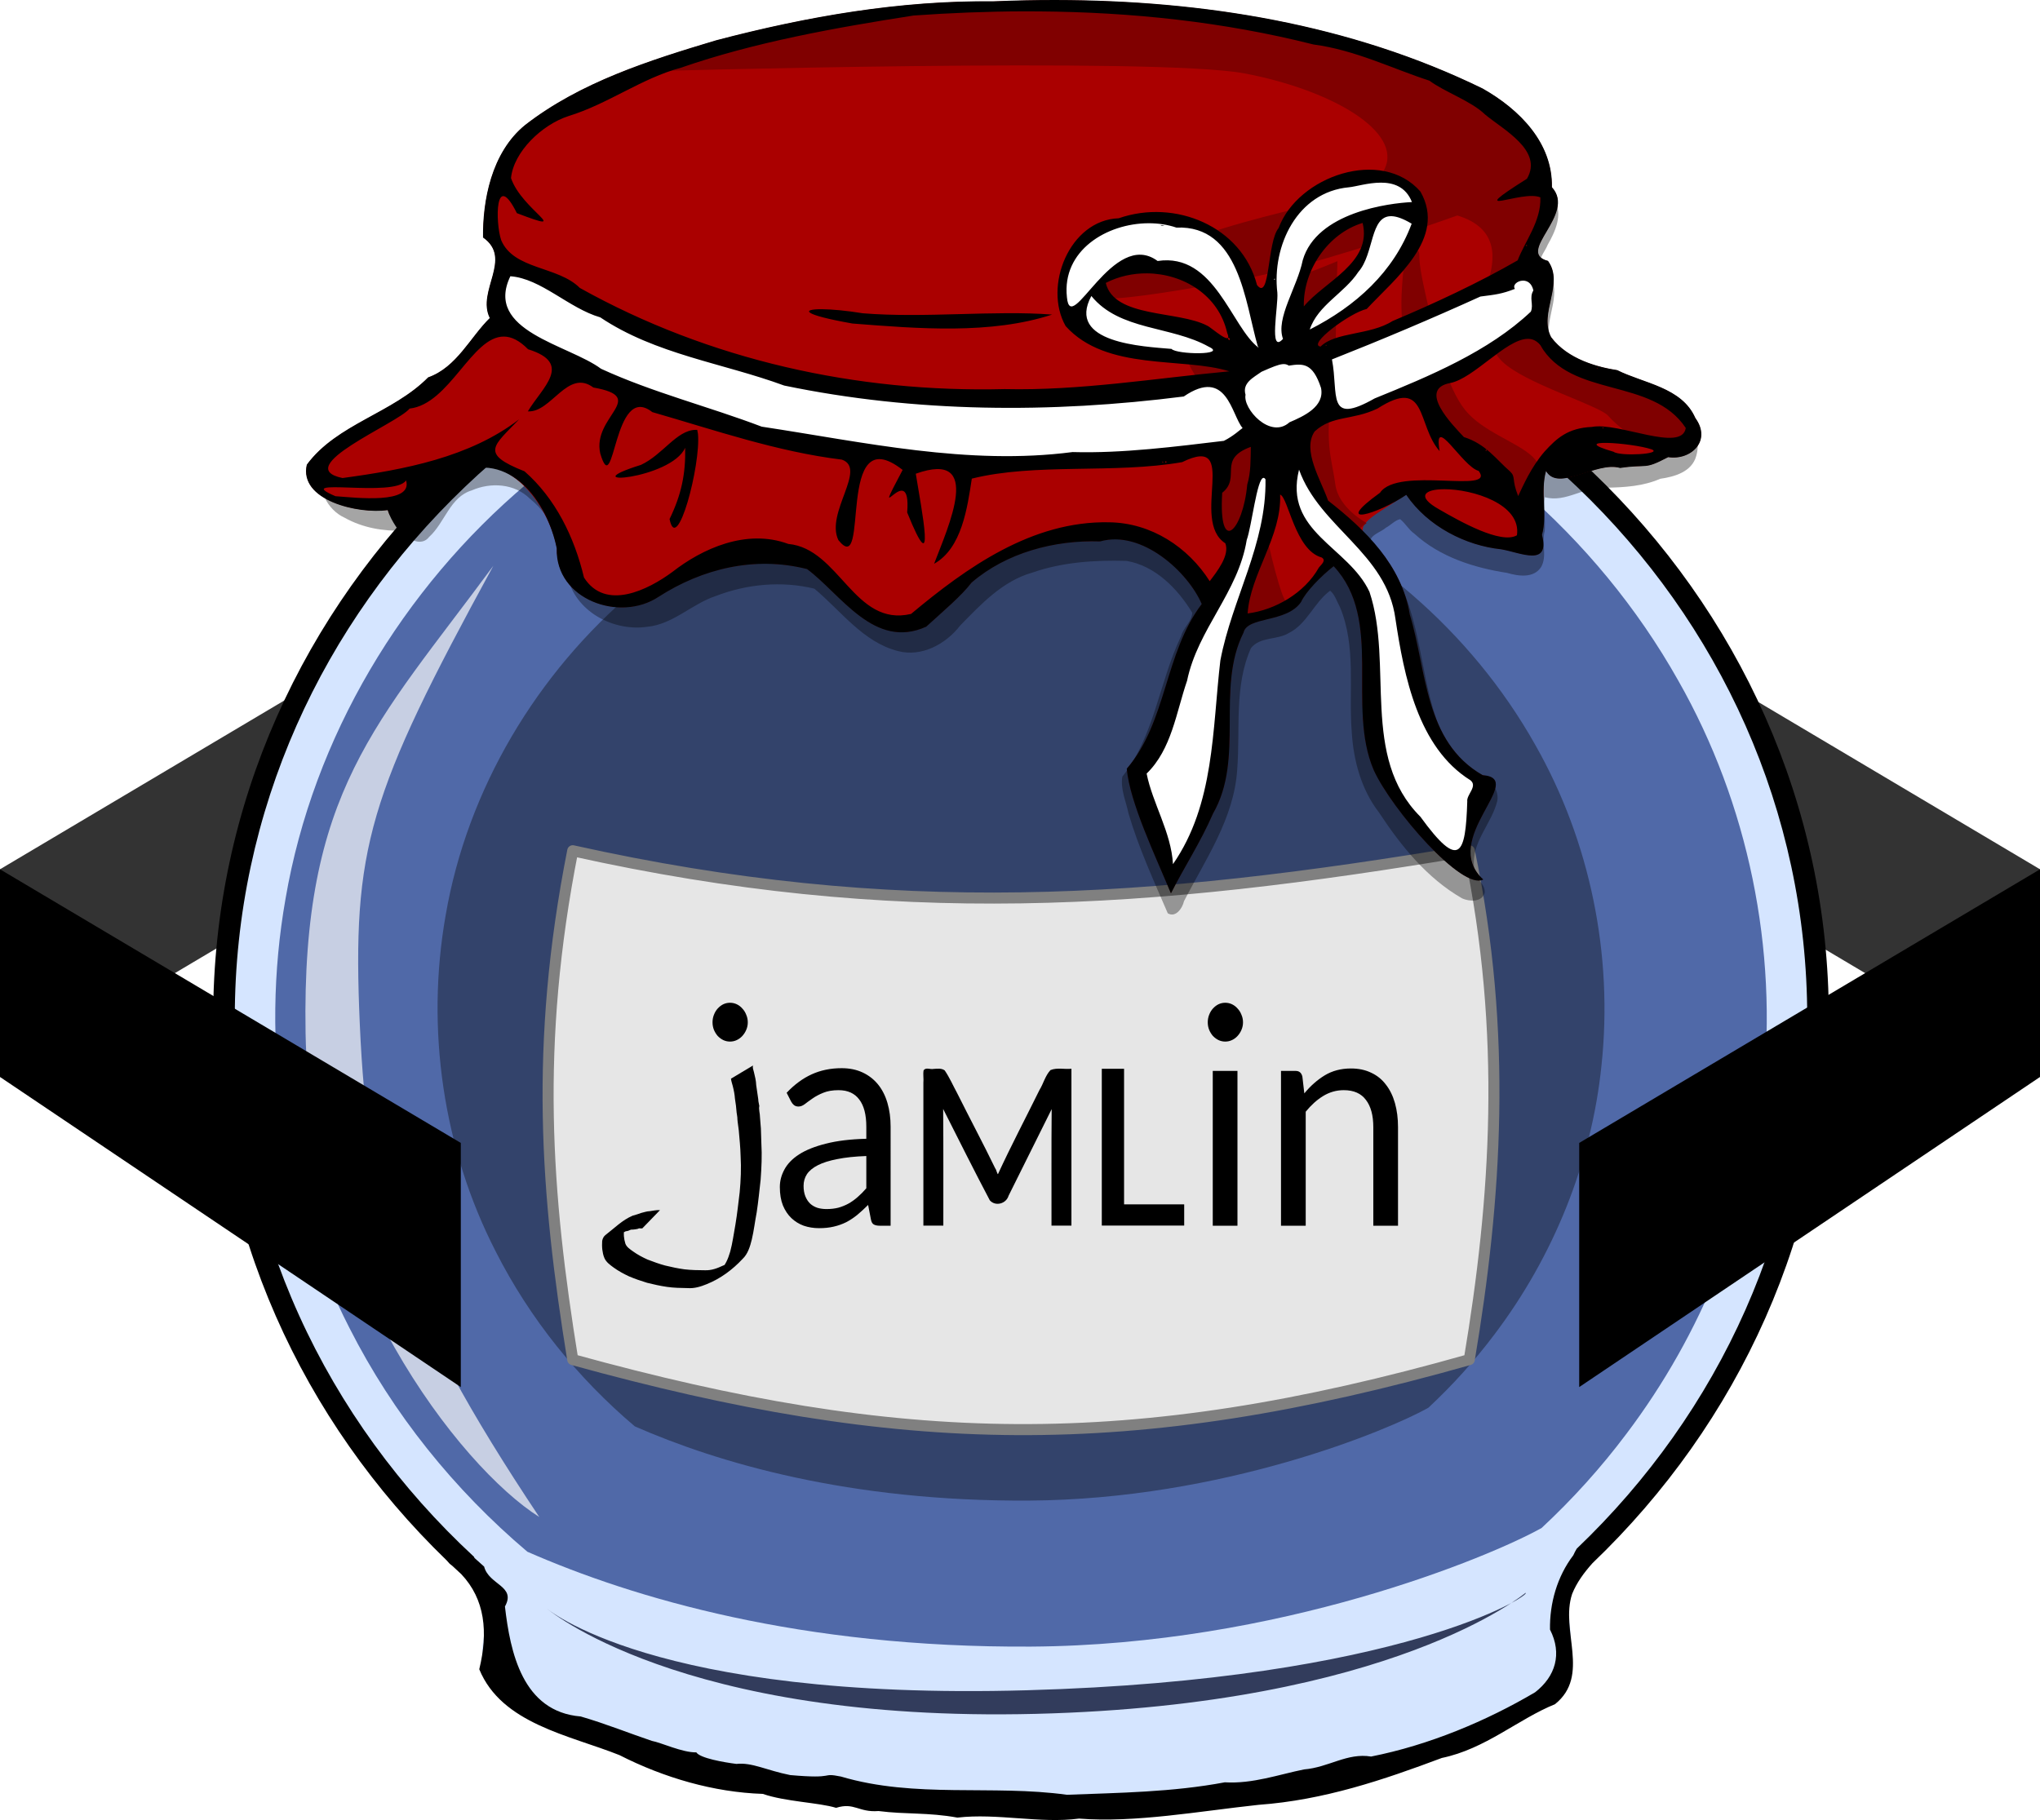 <?xml version="1.0" encoding="UTF-8" standalone="no"?>
<svg
   xmlns:dc="http://purl.org/dc/elements/1.1/"
   xmlns:cc="http://creativecommons.org/ns#"
   xmlns:rdf="http://www.w3.org/1999/02/22-rdf-syntax-ns#"
   xmlns:svg="http://www.w3.org/2000/svg"
   xmlns="http://www.w3.org/2000/svg"
   width="184.76mm"
   height="164.883mm"
   viewBox="0 0 184.76 164.883"
   version="1.1"
   id="svg8">
  <defs
     id="defs2" />
  <g
     id="layer1"
     transform="translate(-566.882,-49.955)">
    <g
       id="g1609"
       transform="translate(0,26.458)">
      <path
         id="path1903"
         d="M 709.909,77.461 751.643,102.249 v 18.814 L 709.909,96.274 Z"
         style="fill:#333333;fill-opacity:1;stroke:none;stroke-width:0.3;stroke-linecap:butt;stroke-linejoin:round;stroke-miterlimit:4;stroke-dasharray:0.3, 0.9;stroke-dashoffset:0;stroke-opacity:0.627" />
      <path
         style="fill:#333333;fill-opacity:1;stroke:none;stroke-width:0.3;stroke-linecap:butt;stroke-linejoin:round;stroke-miterlimit:4;stroke-dasharray:0.3, 0.9;stroke-dashoffset:0;stroke-opacity:0.627"
         d="M 608.616,77.461 566.882,102.249 v 18.814 l 41.734,-24.789 z"
         id="path1905" />
      <path
         id="path1907"
         d="m 658.757,46.032 c -17.261,0.086 -34.471,6.272 -47.654,17.465 -12.185,10.272 -20.894,24.792 -23.595,40.556 -2.5,14.182 -0.326,29.161 6.253,41.985 7.67,15.13 21.012,27.179 36.687,33.596 16.561,6.864 35.592,7.57 52.609,1.923 13.984,-4.578 26.591,-13.403 35.434,-25.192 7.351,-9.729 12.112,-21.454 13.346,-33.596 1.469,-13.776 -1.421,-27.96 -8.269,-40.007 -7.998,-14.228 -21.074,-25.428 -36.241,-31.4 -9.065,-3.599 -18.813,-5.41 -28.57,-5.33 z"
         style="color:#000000;font-style:normal;font-variant:normal;font-weight:normal;font-stretch:normal;font-size:medium;line-height:normal;font-family:sans-serif;font-variant-ligatures:normal;font-variant-position:normal;font-variant-caps:normal;font-variant-numeric:normal;font-variant-alternates:normal;font-feature-settings:normal;text-indent:0;text-align:start;text-decoration:none;text-decoration-line:none;text-decoration-style:solid;text-decoration-color:#000000;letter-spacing:normal;word-spacing:normal;text-transform:none;writing-mode:lr-tb;direction:ltr;text-orientation:mixed;dominant-baseline:auto;baseline-shift:baseline;text-anchor:start;white-space:normal;shape-padding:0;clip-rule:nonzero;display:inline;overflow:visible;visibility:visible;isolation:auto;mix-blend-mode:normal;color-interpolation:sRGB;color-interpolation-filters:linearRGB;solid-color:#000000;solid-opacity:1;vector-effect:none;fill:#ffffff;fill-opacity:1;fill-rule:nonzero;stroke:none;stroke-width:1.956;stroke-linecap:butt;stroke-linejoin:round;stroke-miterlimit:4;stroke-dasharray:none;stroke-dashoffset:0;stroke-opacity:1;color-rendering:auto;image-rendering:auto;shape-rendering:auto;text-rendering:auto;enable-background:accumulate" />
      <path
         style="fill:#d5e5ff;fill-opacity:1;stroke:none;stroke-width:1.956;stroke-linecap:butt;stroke-linejoin:round;stroke-miterlimit:4;stroke-dasharray:none;stroke-dashoffset:0;stroke-opacity:1"
         d="m 659.353,46.709 a 72.185,68.978 0 0 0 -72.185,68.978 72.185,68.978 0 0 0 23.352,50.683 c 0.36,1.308 0.472,2.713 0.342,4.069 -0.014,0.873 -0.294,1.747 -0.319,2.588 1.292,3.435 4.404,5.218 7.343,6.428 2.479,1.01 5.01,1.88 7.362,3.239 3.419,1.646 7.07,2.66 10.787,2.817 2.13,0.803 4.396,0.783 6.566,1.413 1.326,-0.583 2.625,0.562 3.969,0.347 2.407,0.286 4.842,0.244 7.237,0.638 3.67,-0.373 7.342,0.603 11.01,0.138 6.153,0.402 12.223,-1.1 18.326,-1.696 5.094,-0.712 9.935,-2.777 14.765,-4.665 3.595,-1.033 6.52,-3.793 9.852,-5.496 1.555,-1.433 1.525,-3.964 1.235,-6.008 -0.166,-1.437 -0.313,-2.998 -0.042,-4.432 a 72.185,68.978 0 0 0 22.586,-50.063 72.185,68.978 0 0 0 -72.185,-68.978 z"
         id="path1909" />
      <path
         style="color:#000000;font-style:normal;font-variant:normal;font-weight:normal;font-stretch:normal;font-size:medium;line-height:normal;font-family:sans-serif;font-variant-ligatures:normal;font-variant-position:normal;font-variant-caps:normal;font-variant-numeric:normal;font-variant-alternates:normal;font-feature-settings:normal;text-indent:0;text-align:start;text-decoration:none;text-decoration-line:none;text-decoration-style:solid;text-decoration-color:#000000;letter-spacing:normal;word-spacing:normal;text-transform:none;writing-mode:lr-tb;direction:ltr;text-orientation:mixed;dominant-baseline:auto;baseline-shift:baseline;text-anchor:start;white-space:normal;shape-padding:0;clip-rule:nonzero;display:inline;overflow:visible;visibility:visible;isolation:auto;mix-blend-mode:normal;color-interpolation:sRGB;color-interpolation-filters:linearRGB;solid-color:#000000;solid-opacity:1;vector-effect:none;fill:#3c4e7d;fill-opacity:1;fill-rule:nonzero;stroke:none;stroke-width:1.647;stroke-linecap:butt;stroke-linejoin:round;stroke-miterlimit:4;stroke-dasharray:none;stroke-dashoffset:0;stroke-opacity:1;color-rendering:auto;image-rendering:auto;shape-rendering:auto;text-rendering:auto;enable-background:accumulate"
         d="m 658.851,56.686 c -14.535,0.072 -29.026,5.281 -40.127,14.706 -10.26,8.649 -17.594,20.876 -19.868,34.15 -2.105,11.942 -0.274,24.555 5.266,35.353 3.572,7.046 8.607,13.297 14.626,18.393 8.728,3.826 22.514,7.916 41.432,7.805 20.374,-0.12 37.814,-7.409 42,-9.761 2.543,-2.368 4.882,-4.956 6.971,-7.741 6.19,-8.192 10.199,-18.064 11.237,-28.289 1.237,-11.6 -1.196,-23.544 -6.963,-33.688 -6.735,-11.981 -17.745,-21.412 -30.516,-26.44 -7.633,-3.031 -15.842,-4.556 -24.057,-4.488 z"
         id="path1911" />
      <path
         style="color:#000000;font-style:normal;font-variant:normal;font-weight:normal;font-stretch:normal;font-size:medium;line-height:normal;font-family:sans-serif;font-variant-ligatures:normal;font-variant-position:normal;font-variant-caps:normal;font-variant-numeric:normal;font-variant-alternates:normal;font-feature-settings:normal;text-indent:0;text-align:start;text-decoration:none;text-decoration-line:none;text-decoration-style:solid;text-decoration-color:#000000;letter-spacing:normal;word-spacing:normal;text-transform:none;writing-mode:lr-tb;direction:ltr;text-orientation:mixed;dominant-baseline:auto;baseline-shift:baseline;text-anchor:start;white-space:normal;shape-padding:0;clip-rule:nonzero;display:inline;overflow:visible;visibility:visible;isolation:auto;mix-blend-mode:normal;color-interpolation:sRGB;color-interpolation-filters:linearRGB;solid-color:#000000;solid-opacity:1;vector-effect:none;fill:#5069a8;fill-opacity:1;fill-rule:nonzero;stroke:none;stroke-width:1.813;stroke-linecap:butt;stroke-linejoin:round;stroke-miterlimit:4;stroke-dasharray:none;stroke-dashoffset:0;stroke-opacity:1;color-rendering:auto;image-rendering:auto;shape-rendering:auto;text-rendering:auto;enable-background:accumulate"
         d="m 658.8,51.11 c -16.003,0.08 -31.958,5.815 -44.18,16.192 -11.296,9.523 -19.371,22.985 -21.875,37.599 -2.318,13.148 -0.302,27.035 5.798,38.924 3.933,7.758 9.477,14.64 16.103,20.25 9.609,4.212 24.788,8.716 45.616,8.593 22.432,-0.132 41.633,-8.157 46.242,-10.747 2.8,-2.607 5.375,-5.457 7.675,-8.523 6.815,-9.02 11.229,-19.889 12.372,-31.146 1.362,-12.772 -1.317,-25.922 -7.666,-37.09 -7.415,-13.191 -19.537,-23.574 -33.598,-29.111 -8.404,-3.337 -17.442,-5.016 -26.487,-4.941 z"
         id="path1913" />
      <path
         id="path1915"
         d="m 658.921,64.339 c -12.52,0.062 -25.003,4.549 -34.564,12.668 -8.838,7.45 -15.155,17.982 -17.114,29.416 -1.814,10.286 -0.236,21.151 4.536,30.452 3.077,6.07 7.414,11.454 12.598,15.843 7.518,3.295 19.393,6.819 35.688,6.723 17.55,-0.103 32.572,-6.381 36.178,-8.408 2.191,-2.04 4.205,-4.269 6.005,-6.668 5.332,-7.056 8.785,-15.56 9.68,-24.367 1.065,-9.992 -1.03,-20.28 -5.998,-29.018 -5.801,-10.32 -15.285,-18.443 -26.286,-22.775 -6.575,-2.61 -13.646,-3.924 -20.722,-3.866 z"
         style="color:#000000;font-style:normal;font-variant:normal;font-weight:normal;font-stretch:normal;font-size:medium;line-height:normal;font-family:sans-serif;font-variant-ligatures:normal;font-variant-position:normal;font-variant-caps:normal;font-variant-numeric:normal;font-variant-alternates:normal;font-feature-settings:normal;text-indent:0;text-align:start;text-decoration:none;text-decoration-line:none;text-decoration-style:solid;text-decoration-color:#000000;letter-spacing:normal;word-spacing:normal;text-transform:none;writing-mode:lr-tb;direction:ltr;text-orientation:mixed;dominant-baseline:auto;baseline-shift:baseline;text-anchor:start;white-space:normal;shape-padding:0;clip-rule:nonzero;display:inline;overflow:visible;visibility:visible;isolation:auto;mix-blend-mode:normal;color-interpolation:sRGB;color-interpolation-filters:linearRGB;solid-color:#000000;solid-opacity:1;vector-effect:none;fill:#33436b;fill-opacity:1;fill-rule:nonzero;stroke:none;stroke-width:1.418;stroke-linecap:butt;stroke-linejoin:round;stroke-miterlimit:4;stroke-dasharray:none;stroke-dashoffset:0;stroke-opacity:1;color-rendering:auto;image-rendering:auto;shape-rendering:auto;text-rendering:auto;enable-background:accumulate" />
      <path
         style="fill:#000000;stroke-width:0.051"
         d="m 659.353,45.731 c -40.372,0 -73.164,31.307 -73.164,69.955 0,19.173 8.077,36.531 21.139,49.164 0.094,0.105 0.188,0.21 0.283,0.315 0.086,0.066 0.169,0.133 0.251,0.2 0.264,0.25 0.531,0.496 0.799,0.742 2.156,2.28 2.444,5.252 1.628,8.614 2.023,4.943 8.171,5.971 12.693,7.776 4.038,2.056 8.55,3.371 12.991,3.515 2.035,0.711 5.053,0.778 6.634,1.263 1.66,-0.523 2.023,0.433 3.843,0.29 2.491,0.32 4.458,0.107 7.144,0.595 3.598,-0.42 7.503,0.556 11.013,0.089 5.074,0.397 10.83,-0.662 16.258,-1.246 5.929,-0.427 11.323,-2.267 16.604,-4.247 3.954,-0.82 6.903,-3.513 10.249,-4.872 3.237,-2.598 0.447,-6.693 1.551,-9.989 0.42,-1.042 1.084,-1.935 1.837,-2.78 13.222,-12.655 21.41,-30.124 21.41,-49.43 0,-38.648 -32.79,-69.955 -73.162,-69.955 z m 0,1.955 c 39.362,0 71.207,30.458 71.207,68 0,18.785 -7.974,35.796 -20.872,48.106 -0.12,0.194 -0.221,0.395 -0.313,0.6 -1.468,1.935 -2.152,4.355 -2.111,6.736 1.124,2.197 0.489,4.247 -1.348,5.677 -4.387,2.589 -9.588,4.781 -14.855,5.823 -2.181,-0.356 -3.823,0.981 -6.074,1.167 -2.266,0.454 -4.646,1.32 -7.176,1.168 -4.766,0.897 -9.558,0.945 -14.298,1.129 -6.753,-0.934 -13.738,0.348 -20.465,-1.651 -1.931,-0.388 -0.317,0.246 -4.598,-0.134 -2.147,-0.427 -3.458,-1.168 -4.873,-1.011 -1.14,-0.145 -3.29,-0.518 -3.632,-1.046 -1.264,0.025 -3.177,-0.886 -4.026,-1.041 -2.032,-0.681 -4.106,-1.53 -6.442,-2.211 -5.283,-0.43 -6.388,-5.849 -6.863,-9.964 1.038,-1.866 -1.447,-1.936 -1.885,-3.614 -0.29,-0.256 -0.579,-0.517 -0.868,-0.777 -0.02,-0.039 -0.037,-0.079 -0.057,-0.118 -13.357,-12.363 -21.657,-29.676 -21.657,-48.838 0,-37.542 31.845,-68 71.207,-68 z"
         id="path1917" />
      <path
         style="fill:#323c5c;fill-opacity:1;stroke:none;stroke-width:0.265px;stroke-linecap:butt;stroke-linejoin:miter;stroke-opacity:1"
         d="m 616.305,169.14 c 0,0 9.553,8.438 43.565,7.484 34.012,-0.954 45.898,-8.768 45.169,-8.82 0,0 -12.027,10.156 -44.367,10.958 -32.34,0.802 -44.367,-9.622 -44.367,-9.622 z"
         id="path2071" />
      <path
         id="rect7859"
         style="fill:#e6e6e6;fill-opacity:1;stroke:#808080;stroke-width:1;stroke-linecap:round;stroke-linejoin:round"
         d="m 618.755,100.569 c 29.146,6.476 52.052,4.904 81.198,0 3.477,16.574 2.43,31.621 0,46.1 -30.718,8.716 -51.528,8.192 -81.198,0 -2.43,-15.002 -3.477,-28.478 0,-46.1 z" />
      <path
         style="fill:#000000;fill-opacity:0.353;stroke-width:0.05"
         d="m 661.041,23.797 c -7.35,0.079 -14.755,0.418 -21.938,2.14 -7.543,1.617 -15.08,3.903 -21.714,8.014 -2.366,1.544 -4.374,3.85 -5.075,6.688 -0.551,1.868 -0.821,3.889 -0.531,5.816 0.849,0.67 1.121,1.918 0.67,2.905 -0.286,1.221 -0.748,2.511 -0.382,3.767 -1.471,1.806 -2.714,3.962 -4.879,4.977 -0.952,0.671 -1.789,1.525 -2.809,2.112 -2.77,1.795 -6.019,3.093 -8.058,5.842 -0.917,1.607 0.235,3.653 1.761,4.337 1.625,0.916 3.517,1.246 5.359,1.171 0.337,0.888 1.658,1.445 2.306,0.571 1.418,-1.279 1.887,-3.628 3.869,-4.219 1.71,-0.748 3.876,-0.625 5.261,0.766 2.202,1.753 3.136,4.611 3.476,7.355 0.876,3.013 4.212,4.667 7.129,4.243 2.327,-0.212 4.056,-2.069 6.202,-2.783 2.836,-1.094 5.986,-1.393 8.946,-0.674 2.417,2.009 4.416,4.854 7.582,5.656 2.127,0.561 4.322,-0.621 5.628,-2.314 1.89,-1.939 3.852,-4.034 6.514,-4.789 2.74,-0.958 5.675,-1.151 8.554,-1.066 2.571,0.43 4.611,2.486 5.951,4.695 -0.05,0.818 -0.808,1.344 -1.013,2.121 -1.987,4.154 -2.407,9.06 -5.321,12.73 -0.185,1.142 0.338,2.233 0.56,3.33 0.915,3.117 2.284,6.087 3.557,9.049 0.718,0.426 1.327,-0.462 1.468,-1.096 1.95,-3.798 4.541,-7.509 4.821,-11.93 0.288,-3.669 -0.295,-7.547 1.245,-11 0.845,-1.06 2.365,-0.71 3.437,-1.371 1.647,-0.818 2.286,-2.778 3.732,-3.828 0.423,0.326 0.619,0.993 0.889,1.481 1.496,3.566 0.771,7.53 1.067,11.287 0.155,2.601 0.858,5.23 2.456,7.302 2.005,3.051 4.384,5.997 7.558,7.81 0.658,0.287 1.764,0.353 2.03,-0.507 0.089,-0.919 -1.07,-1.353 -0.96,-2.286 -0.282,-2.273 1.591,-3.962 2.098,-6.035 0.17,-0.939 -0.478,-1.929 -1.43,-2.016 -1.624,-0.678 -2.675,-2.29 -3.454,-3.829 -2.075,-4.483 -1.81,-9.74 -4.073,-14.157 -0.62,-1.27 -1.567,-2.334 -2.567,-3.287 -0.105,-0.828 0.951,-1.026 1.431,-1.468 0.439,-0.224 0.84,-0.691 1.3,-0.776 0.475,0.382 0.775,0.958 1.287,1.316 2.322,2.116 5.39,3.085 8.405,3.552 1.004,0.295 2.407,0.509 3.074,-0.538 0.566,-0.993 0.021,-2.187 0.326,-3.244 0.067,-1.025 -0.093,-2.054 0.01,-3.078 1.931,0.541 3.655,-1.054 5.586,-0.86 1.644,-0.03 3.332,-0.135 4.859,-0.806 1.286,-0.182 2.884,-0.624 3.271,-2.086 0.56,-1.877 -0.72,-3.731 -2.138,-4.797 -2.094,-1.537 -4.645,-2.197 -7.07,-2.973 -1.547,-0.452 -3.366,-1.069 -4.066,-2.699 -0.405,-1.66 0.624,-3.272 0.367,-4.951 -0.035,-0.862 -0.493,-1.691 -1.244,-2.079 0.008,-0.58 0.488,-1.081 0.695,-1.618 0.675,-1.182 1.39,-2.716 0.629,-4.035 -0.39,-1.23 -0.328,-2.583 -0.956,-3.738 -1.463,-3.423 -4.654,-5.664 -7.94,-7.01 -11.791,-5.46 -24.901,-7.21 -37.745,-7.089 z"
         id="path2005" />
      <g
         id="g7876"
         transform="matrix(0.326,0,0,0.359,443.731,30.317)"
         style="stroke-width:2.788">
        <path
           d="m 556.202,290.994 c -0.104,-0.003 -0.825,-0.028 -0.889,-0.018 -0.154,0.023 -0.274,0.108 -0.422,0.143 -0.447,0.107 -0.951,0.132 -1.425,0.176 -0.482,-0.065 -0.772,0.169 -1.15,0.292 -0.467,0.152 -0.64,0.02 -1.075,0.301 -0.227,0.124 -0.542,0.07 -0.795,0.139 -0.144,0.04 -0.257,0.128 -0.397,0.175 -0.473,0.161 -0.761,0.121 -1.181,0.389 -0.895,0.252 0.088,-0.074 -0.673,0.335 -0.7,0.24 -0.066,-0.025 -0.644,0.363 -1.675,1.122 3.271,-2.332 4.923,-3.48 -0.494,0.314 -0.91,0.683 -1.196,1.186 -0.221,0.582 -0.214,1.282 -0.18,1.961 0.059,0.62 0.189,1.255 0.41,1.889 0.351,0.86 1.296,1.406 2.077,1.919 1.315,0.858 2.687,1.518 4.089,2.089 1.625,0.562 3.251,1.109 4.881,1.503 1.799,0.398 3.589,0.744 5.368,0.96 1.915,0.201 3.788,0.227 5.652,0.234 1.92,0.075 3.559,-0.543 5.112,-1.197 0.83,-0.28 1.651,-0.604 2.376,-1.037 0.252,-0.15 0.955,-0.663 0.717,-0.496 -4.945,3.46 -6.093,4.435 -3.944,2.667 1.478,-1.149 2.208,-2.845 2.794,-4.64 0.66,-2.193 0.978,-4.545 1.447,-6.826 0.498,-2.686 0.815,-5.444 1.188,-8.181 0.304,-2.989 0.454,-6.034 0.252,-9.174 -0.057,-2.113 -0.307,-4.265 -0.507,-6.408 -0.106,-0.948 -0.314,-1.915 -0.384,-2.856 0.033,-0.524 -0.16,-1.088 -0.211,-1.631 -0.087,-1.166 -0.256,-2.343 -0.469,-3.529 -0.075,-1.04 -0.307,-2.099 -0.603,-3.164 -0.177,-0.628 -0.433,-1.256 -0.499,-1.875 0,0 6.126,-3.322 6.126,-3.322 v 0 c -0.172,0.515 0.072,1.08 0.251,1.674 0.305,1.096 0.59,2.204 0.629,3.267 0.172,1.19 0.399,2.387 0.574,3.577 -4.1e-4,0.565 0.19,1.111 0.295,1.694 -0.222,0.852 0.198,1.918 0.187,2.835 0.052,0.935 0.189,1.886 0.248,2.821 0.078,1.23 0.055,2.44 0.128,3.669 0.212,3.185 0.043,6.263 -0.202,9.315 -0.337,2.741 -0.639,5.494 -1.089,8.19 -0.481,2.268 -0.775,4.618 -1.354,6.842 -0.501,1.864 -1.135,3.7 -2.57,4.926 -2.775,2.706 -6.105,4.965 -9.965,6.371 -1.644,0.607 -3.356,1.121 -5.348,0.991 -1.891,-0.04 -3.78,-0.046 -5.725,-0.311 -1.817,-0.238 -3.649,-0.606 -5.486,-1.025 -1.667,-0.454 -3.337,-0.981 -4.996,-1.613 -1.463,-0.628 -2.901,-1.312 -4.276,-2.22 -0.969,-0.644 -2.085,-1.354 -2.583,-2.398 -0.34,-0.702 -0.481,-1.426 -0.588,-2.127 -0.099,-0.767 -0.078,-1.5 -0.039,-2.231 0.148,-0.651 0.441,-1.153 0.981,-1.517 2.472,-1.721 4.591,-3.718 7.485,-4.834 0.811,-0.209 1.622,-0.423 2.396,-0.694 0.785,-0.158 1.513,-0.424 2.364,-0.442 0.937,-0.119 1.84,-0.313 2.841,-0.268 0,0 -4.929,4.62 -4.929,4.62 z"
           id="path7862"
           style="opacity:1;fill:#000000;fill-opacity:1;stroke:none;stroke-width:1.115;stroke-linecap:butt;stroke-linejoin:round;stroke-miterlimit:4;stroke-dasharray:none;stroke-dashoffset:0;stroke-opacity:1" />
        <path
           d="m 625.191,290.31 h -3.046 q -1.003,0 -1.62,-0.308 -0.617,-0.308 -0.81,-1.311 l -0.771,-3.625 q -1.542,1.388 -3.008,2.507 -1.465,1.08 -3.085,1.851 -1.62,0.733 -3.471,1.118 -1.812,0.386 -4.049,0.386 -2.275,0 -4.28,-0.617 -1.967,-0.656 -3.432,-1.928 -1.465,-1.273 -2.352,-3.201 -0.848,-1.967 -0.848,-4.627 0,-2.314 1.273,-4.435 1.273,-2.159 4.088,-3.818 2.854,-1.658 7.442,-2.699 4.589,-1.08 11.222,-1.234 v -3.046 q 0,-4.55 -1.967,-6.864 -1.928,-2.352 -5.746,-2.352 -2.507,0 -4.242,0.656 -1.697,0.617 -2.969,1.427 -1.234,0.771 -2.159,1.427 -0.887,0.617 -1.774,0.617 -0.694,0 -1.234,-0.347 -0.501,-0.386 -0.81,-0.925 l -1.234,-2.198 q 3.239,-3.124 6.98,-4.666 3.741,-1.542 8.291,-1.542 3.278,0 5.823,1.08 2.545,1.08 4.28,3.008 1.735,1.928 2.622,4.666 0.887,2.738 0.887,6.016 z m -17.816,-4.203 q 1.812,0 3.316,-0.347 1.504,-0.386 2.815,-1.041 1.35,-0.694 2.545,-1.658 1.234,-0.964 2.391,-2.198 v -8.137 q -4.743,0.154 -8.059,0.771 -3.316,0.578 -5.399,1.542 -2.082,0.964 -3.046,2.275 -0.925,1.311 -0.925,2.931 0,1.542 0.501,2.661 0.501,1.118 1.35,1.851 0.848,0.694 2.005,1.041 1.157,0.308 2.507,0.308 z"
           style="font-style:normal;font-variant:normal;font-weight:normal;font-stretch:normal;font-size:medium;line-height:1.25;font-family:Lato;-inkscape-font-specification:Lato;letter-spacing:0px;word-spacing:0px;fill:#000000;fill-opacity:1;stroke:none;stroke-width:5.375"
           id="path7864" />
        <path
           style="font-style:normal;font-weight:normal;font-size:33.514px;line-height:1.25;font-family:sans-serif;letter-spacing:0px;word-spacing:0px;fill:#000000;fill-opacity:1;stroke:none;stroke-width:5.306"
           d="m 637.088,250.745 c -0.874,0.175 -2.08,-0.463 -2.726,0.342 -0.215,1.023 0.049,2.111 -0.066,3.161 0,12.011 0,24.022 0,36.034 1.847,0 3.695,0 5.542,0 -0.018,-9.812 0.049,-19.624 -0.05,-29.435 4.29,7.699 8.528,15.431 12.956,23.048 1.516,1.594 4.531,0.938 5.228,-1.167 3.988,-7.28 7.976,-14.56 11.964,-21.84 -0.102,9.798 -0.026,19.596 -0.05,29.394 1.846,0 3.693,0 5.539,0 0,-13.195 0,-26.389 0,-39.584 -1.93,0.2 -3.965,-0.351 -5.822,0.342 -1.443,1.383 -1.954,3.406 -3.061,5.031 -3.819,7.05 -7.858,13.997 -11.484,21.14 -0.173,0.428 -0.496,-1.129 -0.791,-1.345 -3.412,-6.392 -7.085,-12.627 -10.574,-18.982 -1.146,-1.918 -2.139,-3.99 -3.471,-5.761 -0.921,-0.615 -2.096,-0.425 -3.135,-0.379 z"
           id="path7866" />
        <path
           style="font-style:normal;font-weight:normal;font-size:33.514px;line-height:1.25;font-family:sans-serif;letter-spacing:0px;word-spacing:0px;fill:#000000;fill-opacity:1;stroke:none;stroke-width:5.306"
           d="m 683.863,250.873 c 0,13.136 0,26.272 0,39.408 7.63,0 15.261,0 22.891,0 0,-1.785 0,-3.569 0,-5.354 -5.567,0 -11.135,0 -16.702,0 0,-11.405 0,-22.81 0,-34.214 -2.063,0 -4.126,0 -6.189,0 z"
           id="path7868" />
        <path
           d="m 721.552,251.247 v 39.063 h -6.864 v -39.063 z m 1.542,-12.263 q 0,1.003 -0.424,1.89 -0.386,0.848 -1.08,1.542 -0.656,0.656 -1.542,1.041 -0.887,0.386 -1.89,0.386 -1.003,0 -1.89,-0.386 -0.848,-0.386 -1.542,-1.041 -0.656,-0.694 -1.041,-1.542 -0.386,-0.887 -0.386,-1.89 0,-1.003 0.386,-1.89 0.386,-0.925 1.041,-1.581 0.694,-0.694 1.542,-1.08 0.887,-0.386 1.89,-0.386 1.003,0 1.89,0.386 0.887,0.386 1.542,1.08 0.694,0.656 1.08,1.581 0.424,0.887 0.424,1.89 z"
           style="font-style:normal;font-variant:normal;font-weight:normal;font-stretch:normal;font-size:medium;line-height:1.25;font-family:Lato;-inkscape-font-specification:Lato;letter-spacing:0px;word-spacing:0px;fill:#000000;fill-opacity:1;stroke:none;stroke-width:5.375"
           id="path7870" />
        <path
           d="m 733.649,290.31 v -39.063 h 4.088 q 1.465,0 1.851,1.427 l 0.54,4.242 q 2.545,-2.815 5.669,-4.55 3.162,-1.735 7.288,-1.735 3.201,0 5.63,1.08 2.468,1.041 4.088,3.008 1.658,1.928 2.507,4.666 0.848,2.738 0.848,6.054 v 24.873 h -6.864 V 265.437 q 0,-4.435 -2.044,-6.864 -2.005,-2.468 -6.17,-2.468 -3.046,0 -5.707,1.465 -2.622,1.465 -4.859,3.972 v 28.767 z"
           style="font-style:normal;font-variant:normal;font-weight:normal;font-stretch:normal;font-size:medium;line-height:1.25;font-family:Lato;-inkscape-font-specification:Lato;letter-spacing:0px;word-spacing:0px;fill:#000000;fill-opacity:1;stroke:none;stroke-width:5.375"
           id="path7872" />
        <path
           id="path7874"
           style="font-style:normal;font-variant:normal;font-weight:normal;font-stretch:normal;font-size:medium;line-height:1.25;font-family:Lato;-inkscape-font-specification:Lato;letter-spacing:0px;word-spacing:0px;fill:#000000;fill-opacity:1;stroke:none;stroke-width:5.375"
           d="m 585.511,238.984 c 0,0.668 -0.141,1.298 -0.424,1.89 -0.257,0.566 -0.617,1.08 -1.08,1.542 -0.437,0.437 -0.951,0.784 -1.542,1.041 -0.591,0.257 -1.221,0.386 -1.89,0.386 -0.668,0 -1.298,-0.129 -1.89,-0.386 -0.566,-0.257 -1.08,-0.604 -1.542,-1.041 -0.437,-0.463 -0.784,-0.977 -1.041,-1.542 -0.257,-0.591 -0.386,-1.221 -0.386,-1.89 0,-0.668 0.129,-1.298 0.386,-1.89 0.257,-0.617 0.604,-1.144 1.041,-1.581 0.463,-0.463 0.977,-0.823 1.542,-1.08 0.591,-0.257 1.221,-0.386 1.89,-0.386 0.668,0 1.298,0.129 1.89,0.386 0.591,0.257 1.105,0.617 1.542,1.08 0.463,0.437 0.823,0.964 1.08,1.581 0.283,0.591 0.424,1.221 0.424,1.89 z" />
      </g>
      <path
         id="path2007"
         d="m 661.84,23.525 c -1.698,0.005 -3.395,0.06 -5.092,0.116 -8.211,-0.077 -16.365,1.305 -24.296,3.349 -1.249,0.319 -2.475,0.724 -3.707,1.101 -4.101,1.291 -8.182,2.784 -11.851,5.057 -0.94,0.597 -1.875,1.217 -2.724,1.938 -1.573,1.403 -2.523,3.378 -3.017,5.396 -0.364,1.475 -0.513,2.999 -0.497,4.518 0.594,0.401 1.05,1.047 1.094,1.777 0.074,1.081 -0.389,2.095 -0.614,3.131 -0.188,0.791 -0.248,1.666 0.137,2.407 -1.466,1.442 -2.45,3.344 -4.116,4.587 -0.452,0.339 -0.952,0.615 -1.485,0.805 -1.629,1.645 -3.719,2.703 -5.722,3.814 -1.824,1.007 -3.666,2.111 -4.996,3.748 -0.138,0.175 -0.309,0.341 -0.303,0.581 -0.134,0.813 0.231,1.628 0.836,2.167 0.866,0.786 2.005,1.197 3.129,1.463 1.111,0.243 2.268,0.354 3.403,0.204 0.059,0.497 0.487,0.84 0.855,1.13 0.114,0.03 0.218,-0.146 0.321,-0.208 1.145,-0.998 1.689,-2.497 2.728,-3.595 0.478,-0.503 1.126,-0.857 1.824,-0.906 1.205,-0.569 2.625,-0.714 3.899,-0.291 1.627,0.524 2.929,1.753 3.883,3.138 0.869,1.271 1.494,2.714 1.803,4.224 -0.053,1.317 0.462,2.643 1.405,3.567 1.626,1.61 4.182,2.149 6.349,1.477 0.674,-0.195 1.275,-0.566 1.858,-0.945 2.873,-1.758 6.226,-2.813 9.613,-2.72 1.158,0.028 2.314,0.187 3.436,0.475 1.934,1.473 3.436,3.458 5.508,4.759 1.101,0.701 2.424,1.122 3.735,0.915 0.529,-0.081 1.06,-0.234 1.539,-0.473 1.272,-1.172 2.614,-2.271 3.757,-3.571 0.19,-0.227 0.362,-0.468 0.609,-0.636 2.481,-2.018 5.619,-3.105 8.778,-3.418 0.871,-0.093 1.749,-0.103 2.622,-0.093 1.421,-0.402 2.95,-0.081 4.244,0.571 1.711,0.871 3.162,2.221 4.235,3.807 0.282,0.42 0.529,0.864 0.731,1.328 -1.475,1.941 -2.287,4.278 -3.004,6.584 -0.761,2.434 -1.462,4.939 -2.862,7.098 -0.283,0.433 -0.59,0.849 -0.926,1.243 0.172,1.673 0.739,3.276 1.318,4.848 0.813,2.156 1.77,4.254 2.657,6.381 1.23,-2.421 2.718,-4.708 3.798,-7.205 0.986,-1.706 1.34,-3.686 1.441,-5.631 0.155,-2.716 -0.116,-5.471 0.432,-8.154 0.182,-0.904 0.481,-1.783 0.884,-2.611 0.138,-0.525 0.687,-0.772 1.158,-0.927 1.175,-0.376 2.473,-0.481 3.488,-1.242 0.298,-0.223 0.544,-0.511 0.699,-0.849 0.58,-0.942 1.379,-1.725 2.195,-2.463 0.209,-0.185 0.425,-0.362 0.644,-0.534 1.153,1.21 1.874,2.778 2.212,4.405 0.506,2.401 0.37,4.87 0.394,7.308 0.018,2.294 0.131,4.655 1.046,6.79 0.739,1.548 1.752,2.945 2.803,4.293 1.294,1.621 2.688,3.177 4.3,4.49 0.63,0.485 1.299,0.989 2.082,1.177 0.219,0.046 0.459,0.051 0.664,-0.05 -0.702,-0.627 -1.157,-1.544 -1.133,-2.495 0.014,-1.289 0.619,-2.471 1.209,-3.584 0.372,-0.724 0.834,-1.419 1.044,-2.213 0.099,-0.335 0.024,-0.763 -0.318,-0.926 -0.257,-0.152 -0.567,-0.162 -0.847,-0.219 -1.5,-0.847 -2.722,-2.148 -3.534,-3.661 -1.16,-2.141 -1.633,-4.558 -2.119,-6.921 -0.272,-1.354 -0.558,-2.707 -0.947,-4.031 -0.352,-2.134 -1.355,-4.126 -2.708,-5.797 -0.525,-0.421 -1.106,-0.829 -1.432,-1.435 -0.185,-0.335 -0.079,-0.754 0.175,-1.022 0.544,-0.604 1.27,-1 1.938,-1.448 0.585,-0.372 1.169,-0.745 1.748,-1.125 1.573,2.305 4.069,3.883 6.743,4.599 0.663,0.186 1.341,0.278 2.019,0.374 0.907,0.171 1.785,0.534 2.715,0.53 0.356,0.004 0.752,-0.171 0.853,-0.54 0.131,-0.43 0.025,-0.885 -0.068,-1.311 0.373,-1.367 0.109,-2.795 0.155,-4.19 0.009,-0.556 0.073,-1.115 0.229,-1.65 0.213,0.428 0.662,0.707 1.134,0.72 0.925,0.034 1.795,-0.334 2.669,-0.594 0.881,-0.266 1.809,-0.578 2.74,-0.407 0.281,0.089 0.573,-0.038 0.861,-0.043 0.663,-0.097 1.343,-0.021 1.998,-0.165 0.592,-0.155 1.126,-0.463 1.672,-0.728 1.017,0.164 2.182,-0.214 2.727,-1.129 0.393,-0.65 0.28,-1.491 -0.115,-2.112 -0.23,-0.319 -0.353,-0.698 -0.588,-1.011 -0.791,-1.146 -2.083,-1.798 -3.347,-2.287 -1.107,-0.434 -2.25,-0.781 -3.322,-1.296 -1.78,-0.285 -3.582,-0.834 -5.004,-1.983 -0.376,-0.321 -0.746,-0.667 -1.012,-1.086 -0.439,-0.878 -0.307,-1.903 -0.106,-2.827 0.206,-1.034 0.546,-2.105 0.268,-3.159 -0.082,-0.302 -0.221,-0.588 -0.405,-0.842 -0.389,-0.095 -0.849,-0.317 -0.902,-0.763 -0.048,-0.538 0.265,-1.02 0.505,-1.477 0.509,-0.911 1.155,-1.807 1.282,-2.871 0.067,-0.573 -0.141,-1.16 -0.54,-1.575 0.052,-1.844 -0.623,-3.649 -1.732,-5.109 -1.206,-1.604 -2.825,-2.858 -4.565,-3.836 -8.31,-4.057 -17.397,-6.353 -26.567,-7.352 -4.219,-0.465 -8.465,-0.659 -12.709,-0.644 z"
         style="fill:#aa0000;stroke-width:0.051" />
      <path
         style="fill:#800000;fill-opacity:1;stroke:none;stroke-width:0.265px;stroke-linecap:butt;stroke-linejoin:miter;stroke-opacity:1"
         d="m 675.247,53.814 c 0,0 -1.069,1.069 -0.802,2.272 0.267,1.203 1.604,2.272 1.871,4.143 0.267,1.871 0.935,3.474 0.935,5.212 0,1.737 -0.401,3.608 -0.134,4.41 0.267,0.802 0.668,1.604 0.935,2.673 0.267,1.069 -0.267,3.608 0.401,4.811 0.668,1.203 -0.462,2.487 1.737,1.871 3.341,-0.935 3.341,-0.802 2.94,-1.604 -0.401,-0.802 -1.737,-5.746 -2.005,-8.553 -0.267,-2.806 0.267,-6.815 -0.668,-8.553 -0.935,-1.737 -0.535,-4.143 -1.604,-4.944 -1.069,-0.802 -3.608,-1.737 -3.608,-1.737 z"
         id="path2009" />
      <path
         style="fill:#800000;fill-opacity:1;stroke:none;stroke-width:0.265px;stroke-linecap:butt;stroke-linejoin:miter;stroke-opacity:1"
         d="m 685.082,48.292 c 0,0 -1.228,-0.283 -1.134,4.347 0.095,4.63 -0.283,11.339 0.756,13.324 1.039,1.984 4.063,5.197 4.63,5.481 0.567,0.283 0.85,-0.189 0.85,-0.189 l 0.472,-0.378 c 0,0 -2.551,-1.323 -2.835,-3.496 -0.283,-2.173 -0.945,-3.496 -0.378,-7.749 0.567,-4.252 0.378,-6.615 0.472,-9.355 0.095,-2.74 0.095,-3.118 0.095,-3.118 0,0 -2.268,0.945 -2.929,1.134 z"
         id="path2011" />
      <path
         style="fill:#800000;fill-opacity:1;stroke:none;stroke-width:0.265px;stroke-linecap:butt;stroke-linejoin:miter;stroke-opacity:1"
         d="m 625.362,29.96 c 11.717,-3.402 26.647,-8.315 49.704,-5.292 23.057,3.024 27.214,8.126 29.293,10.394 2.079,2.268 2.646,4.914 1.701,5.292 -0.945,0.378 -17.576,6.804 -27.025,8.504 -9.449,1.701 -19.655,3.402 -9.071,-1.701 10.583,-5.103 20.6,-4.914 22.301,-8.315 1.701,-3.402 -4.725,-7.182 -12.662,-8.693 -7.938,-1.512 -54.24,-0.189 -54.24,-0.189 z"
         id="path2013" />
      <path
         style="fill:#800000;fill-opacity:1;stroke:none;stroke-width:0.265px;stroke-linecap:butt;stroke-linejoin:miter;stroke-opacity:1"
         d="m 698.232,42.856 c 4.811,1.069 3.875,4.544 3.475,6.014 -0.401,1.47 -0.802,5.345 1.203,7.35 2.005,2.005 8.82,4.009 9.622,4.944 0.802,0.935 2.806,2.539 4.41,2.539 1.604,0 3.207,0.267 3.207,-0.535 0,-0.802 0.134,-2.005 -1.069,-2.806 -1.203,-0.802 -3.608,-1.871 -5.078,-2.138 -1.47,-0.267 -4.41,-0.668 -5.345,-1.737 -0.935,-1.069 -2.94,-1.203 -2.806,-3.341 0.134,-2.138 1.336,-4.009 0.535,-4.677 -0.802,-0.668 -1.203,-1.069 -1.203,-1.871 0,-0.802 2.138,-3.475 2.138,-4.276 0,-0.802 -0.668,-2.405 -1.336,-2.272 -0.668,0.134 -2.673,0.535 -4.009,0.802 -1.336,0.267 -3.742,2.005 -3.742,2.005 z"
         id="path2015" />
      <path
         style="fill:#800000;fill-opacity:1;stroke:none;stroke-width:0.265px;stroke-linecap:butt;stroke-linejoin:miter;stroke-opacity:1"
         d="m 694.223,46.865 c 0,0 -0.267,0.401 -0.401,3.341 -0.134,2.94 0.535,6.949 1.604,8.686 1.069,1.737 2.005,3.742 3.475,4.677 1.47,0.935 4.276,3.207 4.41,4.143 0.134,0.935 1.604,3.074 1.604,4.143 0,1.069 0.935,2.272 0.935,1.069 0,-1.203 -0.267,-3.742 -0.134,-4.811 0.134,-1.069 1.336,-1.871 0,-3.207 -1.336,-1.336 -4.544,-2.272 -6.147,-4.276 -1.604,-2.005 -2.539,-5.88 -3.207,-8.82 -0.668,-2.94 -0.935,-4.143 -0.935,-5.212 0,-1.069 -1.203,0.267 -1.203,0.267 z"
         id="path2017" />
      <path
         id="path2019"
         d="m 691.564,39.391 c -0.992,0.006 -2.228,0.157 -3.765,0.524 -6.147,1.47 -6.281,11.092 -6.281,11.092 0,0 -0.071,1.865 -0.084,2.171 0,0 -0.187,-1.723 -0.317,-2.038 -2.988,-7.191 -6.548,-7.751 -8.285,-8.018 -1.737,-0.267 -9.154,0.401 -9.622,5.546 -0.401,4.41 1.47,4.544 2.405,5.345 4.343,2.205 12.562,2.205 12.562,2.205 l 1.563,-0.253 c -0.753,0.517 -0.675,1.333 -1.163,1.723 -0.668,0.535 -3.608,0.668 -11.759,1.604 -8.152,0.935 -20.981,-0.401 -24.99,-0.801 -4.009,-0.401 -11.493,-3.475 -14.166,-4.143 -2.673,-0.668 -8.018,-3.741 -8.686,-4.142 -0.668,-0.401 -4.811,-2.539 -6.147,-2.673 -0.401,0.535 -0.134,0.668 -0.401,1.336 -0.267,0.668 -1.337,2.405 0.133,3.741 1.47,1.336 10.29,6.949 15.636,8.553 5.345,1.604 21.515,4.009 27.93,4.276 6.414,0.267 19.644,-1.203 20.446,-1.203 0.802,0 1.871,-0.401 2.539,-0.668 0.668,-0.267 1.737,-0.133 2.806,-0.133 1.069,0 4.009,-1.337 5.078,-1.871 1.069,-0.535 7.751,-2.539 10.023,-3.608 2.272,-1.069 7.083,-3.742 8.152,-4.543 1.069,-0.802 1.336,-1.604 1.47,-3.074 0.134,-1.47 -0.668,-2.138 -1.47,-2.673 -0.802,-0.535 -4.678,2.272 -5.88,2.807 -1.203,0.535 -9.354,4.009 -11.359,4.543 -2.005,0.535 -1.87,0.936 -2.405,0.401 -0.301,-0.301 -1.037,-0.301 -1.997,-0.199 1.048,-0.524 4.205,-2.234 8.545,-5.814 5.345,-4.41 3.474,-7.35 3.341,-8.152 -0.1,-0.601 -0.877,-1.879 -3.852,-1.86 z m -0.691,3.598 c 0.668,0 0.334,1.136 -0.067,2.205 -0.401,1.069 -1.002,2.606 -1.269,3.074 -0.267,0.468 -2.539,2.071 -3.408,2.806 -0.869,0.735 -2.005,1.136 -2.005,1.136 0,0 3.1e-4,-4.277 1.871,-6.081 1.871,-1.804 4.21,-3.14 4.878,-3.14 z m -19.699,4.461 c 0.242,0.006 0.484,0.033 0.722,0.083 2.539,0.535 6.682,3.408 7.149,6.548 0.468,3.14 -2.606,-0.201 -2.606,-0.201 0,0 -4.076,-1.069 -5.613,-1.537 -1.537,-0.468 -3.608,-0.802 -3.942,-1.604 -0.334,-0.802 -0.468,-1.537 -0.468,-1.537 0,0 2.251,-1.688 4.514,-1.752 0.081,-0.002 0.162,-0.003 0.242,-5.18e-4 z m 12.964,15.926 c -0.101,-0.016 -0.198,0.059 -0.281,0.26 0,0 -0.668,2.806 -0.267,4.41 0.401,1.604 1.202,3.408 2.338,4.477 1.136,1.069 4.677,3.541 4.878,6.281 0.2,2.74 -0.067,9.154 0.802,12.361 0.869,3.207 2.806,5.88 3.474,6.682 0.668,0.802 3.943,3.808 4.277,4.076 0.334,0.267 -0.067,-0.601 0.267,-1.737 0.334,-1.136 1.403,-4.611 1.537,-5.212 0.134,-0.601 0.668,-0.468 -0.468,-1.069 -1.136,-0.601 -4.744,-4.143 -5.546,-8.085 -0.802,-3.942 -1.604,-10.022 -4.009,-12.628 -2.405,-2.606 -4.611,-3.876 -5.212,-4.945 -0.601,-1.069 -0.668,-2.205 -0.935,-3.207 -0.2,-0.752 -0.551,-1.616 -0.855,-1.663 z m -2.823,0.095 c -0.093,-0.002 -0.181,0.048 -0.265,0.165 0,0 -0.935,5.813 -1.737,8.686 -0.802,2.873 -2.74,5.279 -3.876,7.55 -1.136,2.272 -1.537,5.345 -2.94,8.552 -1.403,3.207 -2.806,5.078 -2.806,5.078 l 3.341,9.688 c 0,0 4.142,-7.417 4.41,-9.154 0.267,-1.737 -0.267,-5.078 0.268,-8.686 0.535,-3.608 1.67,-7.417 2.272,-8.753 0.601,-1.336 2.138,-5.746 2.205,-7.149 0.067,-1.403 0.668,-4.209 0.133,-4.944 -0.401,-0.551 -0.726,-1.027 -1.005,-1.034 z"
         style="fill:#ffffff;stroke:none;stroke-width:0.265px;stroke-linecap:butt;stroke-linejoin:miter;stroke-opacity:1" />
      <path
         id="path2021"
         d="m 662.55,23.497 c -1.894,-0.003 -3.786,0.038 -5.669,0.118 -8.524,-0.093 -16.887,1.367 -25.131,3.529 -6.066,1.815 -12.306,3.795 -17.294,7.663 -3.106,2.509 -3.869,6.951 -3.827,10.206 2.729,1.92 -0.612,4.835 0.611,7.296 -1.761,1.713 -2.988,4.458 -5.583,5.375 -3.207,3.251 -8.264,4.213 -10.986,7.905 -0.76,3.241 4.643,4.504 7.324,4.123 0.325,1.046 1.197,2.104 1.197,2.104 1.998,-1.461 3.421,-3.584 5.034,-5.402 4.787,-2.202 8.229,2.526 9.078,6.761 -0.132,4.644 5.717,6.731 9.235,4.383 3.943,-2.532 8.677,-3.715 13.436,-2.507 3.077,2.286 6.086,7.346 10.793,5.22 1.57,-1.431 3.192,-2.793 4.105,-3.99 3.147,-2.716 7.513,-3.872 11.646,-3.736 3.795,-1.077 7.968,2.792 9.201,5.67 -3.395,4.494 -3.134,10.645 -6.788,14.92 0.262,3.056 2.627,7.975 4,11.3 1.22,-2.424 2.67,-4.604 3.811,-7.232 2.894,-5.024 0.225,-11.33 2.764,-16.395 0.351,-1.499 3.894,-0.859 5.211,-2.775 0.403,-0.899 1.807,-2.349 2.953,-3.241 4.539,4.848 1.132,12.673 3.63,18.476 1.628,3.569 8.033,10.957 9.92,9.906 -4.006,-3.658 4.031,-9.139 -0.056,-9.454 -5.293,-3.022 -5.059,-9.509 -6.601,-14.555 -0.723,-4.467 -4.019,-7.686 -7.398,-10.317 -0.645,-1.866 -2.383,-4.564 -1.215,-6.269 1.619,-1.481 3.393,-0.976 5.689,-2.07 4.563,-2.927 3.528,1.478 5.628,3.857 -0.614,-3.54 2.067,1.418 3.532,1.789 1.644,2.148 -7.281,-0.459 -8.931,1.98 -4.493,3.237 -0.144,1.91 2.375,0.193 1.963,2.881 5.408,4.601 8.598,4.932 1.727,0.292 4.45,1.647 3.696,-1.31 0.505,-1.761 -0.16,-3.953 0.368,-5.781 1.115,1.94 4.561,-0.913 6.706,-0.277 2.61,-0.384 2.081,0.217 4.355,-0.98 2.055,0.32 3.975,-1.475 2.461,-3.551 -1.208,-2.781 -4.696,-3.139 -7.07,-4.333 -1.703,-0.261 -4.473,-0.959 -5.989,-2.989 -1.152,-2.181 1.227,-4.826 -0.286,-6.91 -2.989,-0.772 2.609,-4.22 0.355,-6.674 0.081,-4.029 -2.936,-7.048 -6.262,-8.935 -11.973,-5.854 -25.368,-8.004 -38.627,-8.023 z m -2.994,1.03 c 0.474,-0.002 0.948,-5.29e-4 1.423,0.003 8.346,0.064 16.701,0.934 24.862,2.997 3.796,0.5 7.207,2.216 10.503,3.278 1.379,1.031 3.782,1.84 5.036,3.062 1.632,1.37 5.295,3.254 3.797,5.822 -5.918,3.743 -0.475,0.969 1.213,1.688 0.086,2.151 -1.401,3.985 -2.054,5.705 -3.488,2.011 -7.591,3.931 -11.337,5.5 -2.025,1.294 -5.175,0.971 -6.516,2.313 -1.236,-0.164 2.673,-3.074 4.181,-3.408 2.534,-2.739 7.28,-6.392 4.867,-10.63 -3.509,-4.04 -11.105,-1.407 -12.849,3.302 -1.059,1.286 -0.749,6.681 -1.954,5.162 -1.377,-5.333 -7.434,-7.826 -12.523,-6.051 -4.453,0.154 -6.857,6.164 -4.809,9.769 3.713,4.124 10.604,2.774 14.826,4.098 -6.597,0.613 -13.565,1.77 -20.343,1.609 -13.382,0.339 -26.759,-2.623 -38.484,-9.165 -1.98,-1.991 -5.992,-1.633 -7.124,-4.333 -0.533,-1.593 -0.571,-6.438 1.424,-2.441 5.259,2.007 0.433,-0.294 -0.532,-3.179 0.237,-2.376 2.792,-4.836 5.212,-5.617 3.572,-1.095 6.621,-3.427 10.174,-4.378 6.683,-2.32 13.994,-3.627 21.076,-4.73 3.3,-0.234 6.615,-0.368 9.934,-0.378 z m 32.378,15.516 c 1.142,-0.002 2.272,0.36 2.826,1.76 v 0 c -2.076,0.1 -8.629,0.915 -9.892,5.27 -0.501,2.463 -2.474,5.259 -1.786,7.125 -1.313,1.452 -0.411,-3.029 -0.512,-4.181 -0.508,-4.254 1.809,-9.125 6.474,-9.552 0.598,-0.054 1.75,-0.419 2.891,-0.421 z m 0.992,3.039 c 0.458,0.016 1.043,0.221 1.809,0.681 -1.628,4.377 -5.068,7.475 -9.229,9.586 0.728,-2.214 3.143,-3.296 4.405,-5.225 1.446,-1.64 1.031,-5.112 3.015,-5.042 z m -2.634,0.611 c 0.888,3.606 -3.439,5.29 -5.324,7.563 -0.076,-3.264 2.17,-6.605 5.324,-7.563 z m -19.386,0.028 c 0.874,-0.002 1.734,0.126 2.519,0.394 5.699,-0.236 6.211,6.721 7.365,10.731 v 0 l 0.092,0.158 c -2.486,-1.837 -3.976,-8.649 -9.156,-7.863 -4.049,-2.995 -7.881,6.972 -8.214,3.285 -0.466,-4.23 3.605,-6.695 7.394,-6.705 z m 1.313,0.184 c -0.284,-0.011 -0.328,0.113 0.136,0.014 -0.05,-0.008 -0.095,-0.012 -0.136,-0.014 z m 32.896,1.778 c 0.256,0.097 -0.185,0.158 0,0 z m -34.339,2.578 c 3.28,0.033 6.482,1.976 7.251,5.393 0.563,1.337 -1.461,-0.512 -1.799,-0.647 -2.637,-1.395 -8.429,-0.68 -9.199,-3.88 1.167,-0.598 2.463,-0.878 3.747,-0.866 z m -57.671,0.262 c 2.783,0.202 5.285,2.896 8.142,3.724 5.016,3.363 11.087,4.131 16.657,6.178 11.87,2.467 24.173,2.524 36.19,0.991 3.92,-2.681 4.306,1.659 5.328,2.859 -0.211,0.131 -0.79,0.704 -1.694,1.16 -4.26,0.506 -9.168,1.147 -13.706,1.016 -9.475,1.232 -18.852,-0.892 -28.152,-2.301 -4.827,-1.836 -9.839,-3.08 -14.55,-5.243 -2.96,-2.201 -10.613,-3.406 -8.214,-8.385 z m 69.23,0.212 c 0.097,0.147 -0.175,0.119 0,0 z m 22.465,0.186 c 0.39,-0.01 0.81,0.214 0.959,0.888 -0.409,0.679 0.046,1.263 -0.229,1.919 -3.815,3.61 -9.184,5.848 -14.142,7.861 -4.398,2.494 -3.252,-0.353 -3.873,-3.53 4.479,-1.77 9.025,-3.689 13.444,-5.697 1.407,-0.18 1.93,-0.232 3.128,-0.695 -0.24,-0.331 0.211,-0.733 0.712,-0.746 z m -39.075,1.391 c 2.573,3.167 7.231,2.683 10.643,4.602 1.72,0.784 -2.943,0.703 -3.383,0.192 -2.544,-0.221 -9.564,-0.522 -7.26,-4.794 z m -24.373,1.198 c -1.938,-0.018 -1.843,0.486 2.734,1.296 5.959,0.467 12.535,1.006 18.085,-0.81 -5.224,-0.406 -11.543,0.338 -17.146,-0.118 -1.491,-0.244 -2.791,-0.359 -3.672,-0.367 z m -28.828,2.478 c 0.67,0.006 1.389,0.341 2.186,1.15 4.133,1.28 1.26,3.469 -0.019,5.624 2.107,0.148 3.603,-3.898 5.93,-2.16 5.057,0.894 -0.133,2.601 0.626,5.976 1.323,4.453 1.145,-6.558 4.714,-3.747 5.668,1.631 11.289,3.586 17.167,4.305 2.318,0.805 -1.51,4.822 -0.314,7.291 2.935,3.662 -0.352,-11.193 5.819,-6.359 -3.15,5.964 0.831,-1.285 0.411,3.851 2.687,6.669 1.295,-0.299 0.78,-3.507 6.185,-2.205 2.926,4.816 1.659,8.159 2.521,-1.402 3.014,-5.111 3.416,-7.714 5.767,-1.44 12.864,-0.416 19.048,-1.493 5.336,-2.619 0.666,5.268 3.913,7.353 0.416,1.086 -0.756,2.561 -1.415,3.431 -1.956,-3.079 -5.288,-5.286 -9.106,-5.335 -6.995,-0.144 -12.93,4.115 -17.944,8.302 -5.152,1.215 -6.477,-5.916 -11.114,-6.341 -3.804,-1.409 -7.816,0.439 -10.499,2.535 -2.212,1.636 -6.066,3.561 -8.008,0.509 -0.874,-3.672 -2.594,-7.179 -5.388,-9.624 -4.083,-1.612 -2.804,-2.288 -0.486,-4.712 -4.476,3.446 -10.418,4.57 -15.996,5.321 -4.755,-0.988 4.965,-4.926 6.078,-6.293 3.628,-0.411 5.632,-6.549 8.537,-6.522 z m 65.599,0.117 c 0.023,-0.007 0.066,0.005 0.137,0.049 0.03,0.366 -0.239,-0.018 -0.137,-0.049 z m 27.079,0.091 c 0.451,-0.017 0.853,0.148 1.185,0.576 2.792,4.834 10.109,2.868 13.174,7.499 -0.35,2.269 -6.109,-0.565 -8.495,-0.097 -2.176,0.091 -3.199,1.03 -4.289,2.225 -1.242,1.434 -1.959,3.129 -2.397,4.039 -0.62,-1.567 -0.189,-1.706 -0.733,-2.23 -1.274,-1.106 -2.187,-2.485 -4.183,-3.117 -1.017,-1.089 -4.247,-4.348 -1.224,-4.897 2.129,-0.431 5.008,-3.925 6.962,-3.998 z m -18.217,0.54 c 0.181,0.125 -0.186,0.061 0,0 z m -3.772,1.747 c 0.15,0.01 0.274,0.057 0.395,0.137 1.283,-0.193 2.163,-0.28 2.918,2.021 0.344,1.703 -1.569,2.56 -2.859,3.114 -1.737,1.567 -4.24,-1.24 -3.978,-2.495 -0.317,-1.069 0.704,-1.553 1.446,-2.083 0.989,-0.441 1.539,-0.66 1.918,-0.692 0.057,-0.005 0.11,-0.005 0.16,-0.002 z m 28.376,0.338 c 0.036,0.013 -0.081,0.091 -0.097,0.017 0.056,-0.018 0.085,-0.021 0.097,-0.017 z m 0.498,5.397 c 0.141,0.006 -0.075,0.127 -0.084,0.006 0.036,-0.005 0.064,-0.006 0.084,-0.006 z m -82.224,0.221 c -1.71,0.043 -2.945,2.247 -4.929,3.173 -6.528,2.037 2.753,1.31 4.005,-1.555 0.049,2.393 -0.352,4.276 -1.415,6.46 0.663,3.356 2.843,-4.913 2.572,-7.719 v -5.3e-4 l -0.066,-0.357 c -0.056,-0.003 -0.112,-0.004 -0.167,-0.003 z m 82.596,1.182 c 1.187,0.028 3.137,0.287 4.002,0.582 1.09,0.435 -2.881,0.654 -3.433,0.223 -2.182,-0.63 -1.756,-0.833 -0.568,-0.805 z m -32.291,0.359 c -0.026,1.13 0.014,2.314 -0.324,3.413 -0.382,4.2 -2.62,6.508 -2.268,0.746 1.754,-1.387 -0.49,-3.039 2.592,-4.159 z m 21.313,0.242 c 0.189,0.13 -0.182,0.196 0,0 z m -28.982,1.07 c 0.061,0.03 0.015,0.223 -0.099,0.045 0.046,-0.046 0.078,-0.055 0.099,-0.045 z m -0.353,0.018 c 0.309,0.166 -0.114,0.064 0,0 z m 12.389,0.734 c 1.866,5.239 7.932,7.543 8.73,13.509 0.781,5.185 2.036,11.668 6.796,14.632 0.677,0.556 -0.374,1.297 -0.29,1.924 -0.15,4.834 -0.704,6.257 -4.245,1.378 -5.439,-5.422 -2.421,-13.806 -4.611,-20.371 -1.9,-4.102 -7.796,-5.435 -6.38,-11.072 z m -3.224,0.745 c 0.061,-0.005 0.123,0.037 0.186,0.132 0.095,5.875 -3.022,10.796 -4.087,16.4 -0.741,6.295 -0.517,13.019 -4.293,18.463 -0.154,-2.88 -1.859,-5.524 -2.385,-8.207 2.264,-2.196 2.678,-5.547 3.662,-8.408 0.972,-4.695 4.632,-7.997 5.403,-12.756 0.448,-1.224 0.928,-5.578 1.514,-5.623 z m -77.652,0.224 c 0.656,2.209 -4.605,1.559 -6.396,1.436 -4.193,-1.785 5.404,0.182 6.396,-1.436 z m 94.025,0.802 c 2.555,-0.004 7.002,1.337 6.586,4.174 -1.44,0.846 -5.189,-1.276 -7.008,-2.325 -2.188,-1.214 -1.326,-1.846 0.422,-1.848 z m -14.863,0.489 c 0.739,0.228 1.351,5.036 3.765,5.697 0.457,0.267 -0.074,0.678 -0.25,0.906 -1.301,2.326 -3.981,3.855 -6.457,4.165 0.238,-3.596 3.092,-6.964 2.943,-10.768 z"
         style="fill:#000000;stroke-width:0.051" />
      <path
         style="fill:#000000;fill-opacity:1;stroke:none;stroke-width:0.3;stroke-linecap:butt;stroke-linejoin:round;stroke-miterlimit:4;stroke-dasharray:0.3, 0.9;stroke-dashoffset:0;stroke-opacity:0.627"
         d="M 709.909,127.038 751.643,102.249 v 18.814 l -41.734,28.094 z"
         id="path2023" />
      <path
         style="opacity:0.678;fill:#ffffff;stroke:none;stroke-width:0.265px;stroke-linecap:butt;stroke-linejoin:miter;stroke-opacity:1"
         d="m 611.566,74.75 c -10.583,14.363 -17.387,20.411 -17.009,42.333 0.378,21.923 13.985,39.31 21.167,43.845 -12.851,-19.277 -15.543,-28.538 -16.253,-44.601 -0.71,-16.063 0.756,-20.789 12.095,-41.577 z"
         id="path2067" />
      <path
         id="path2069"
         d="M 608.616,127.038 566.882,102.249 v 18.814 l 41.734,28.094 z"
         style="fill:#000000;fill-opacity:1;stroke:none;stroke-width:0.3;stroke-linecap:butt;stroke-linejoin:round;stroke-miterlimit:4;stroke-dasharray:0.3, 0.9;stroke-dashoffset:0;stroke-opacity:0.627" />
    </g>
  </g>
</svg>
